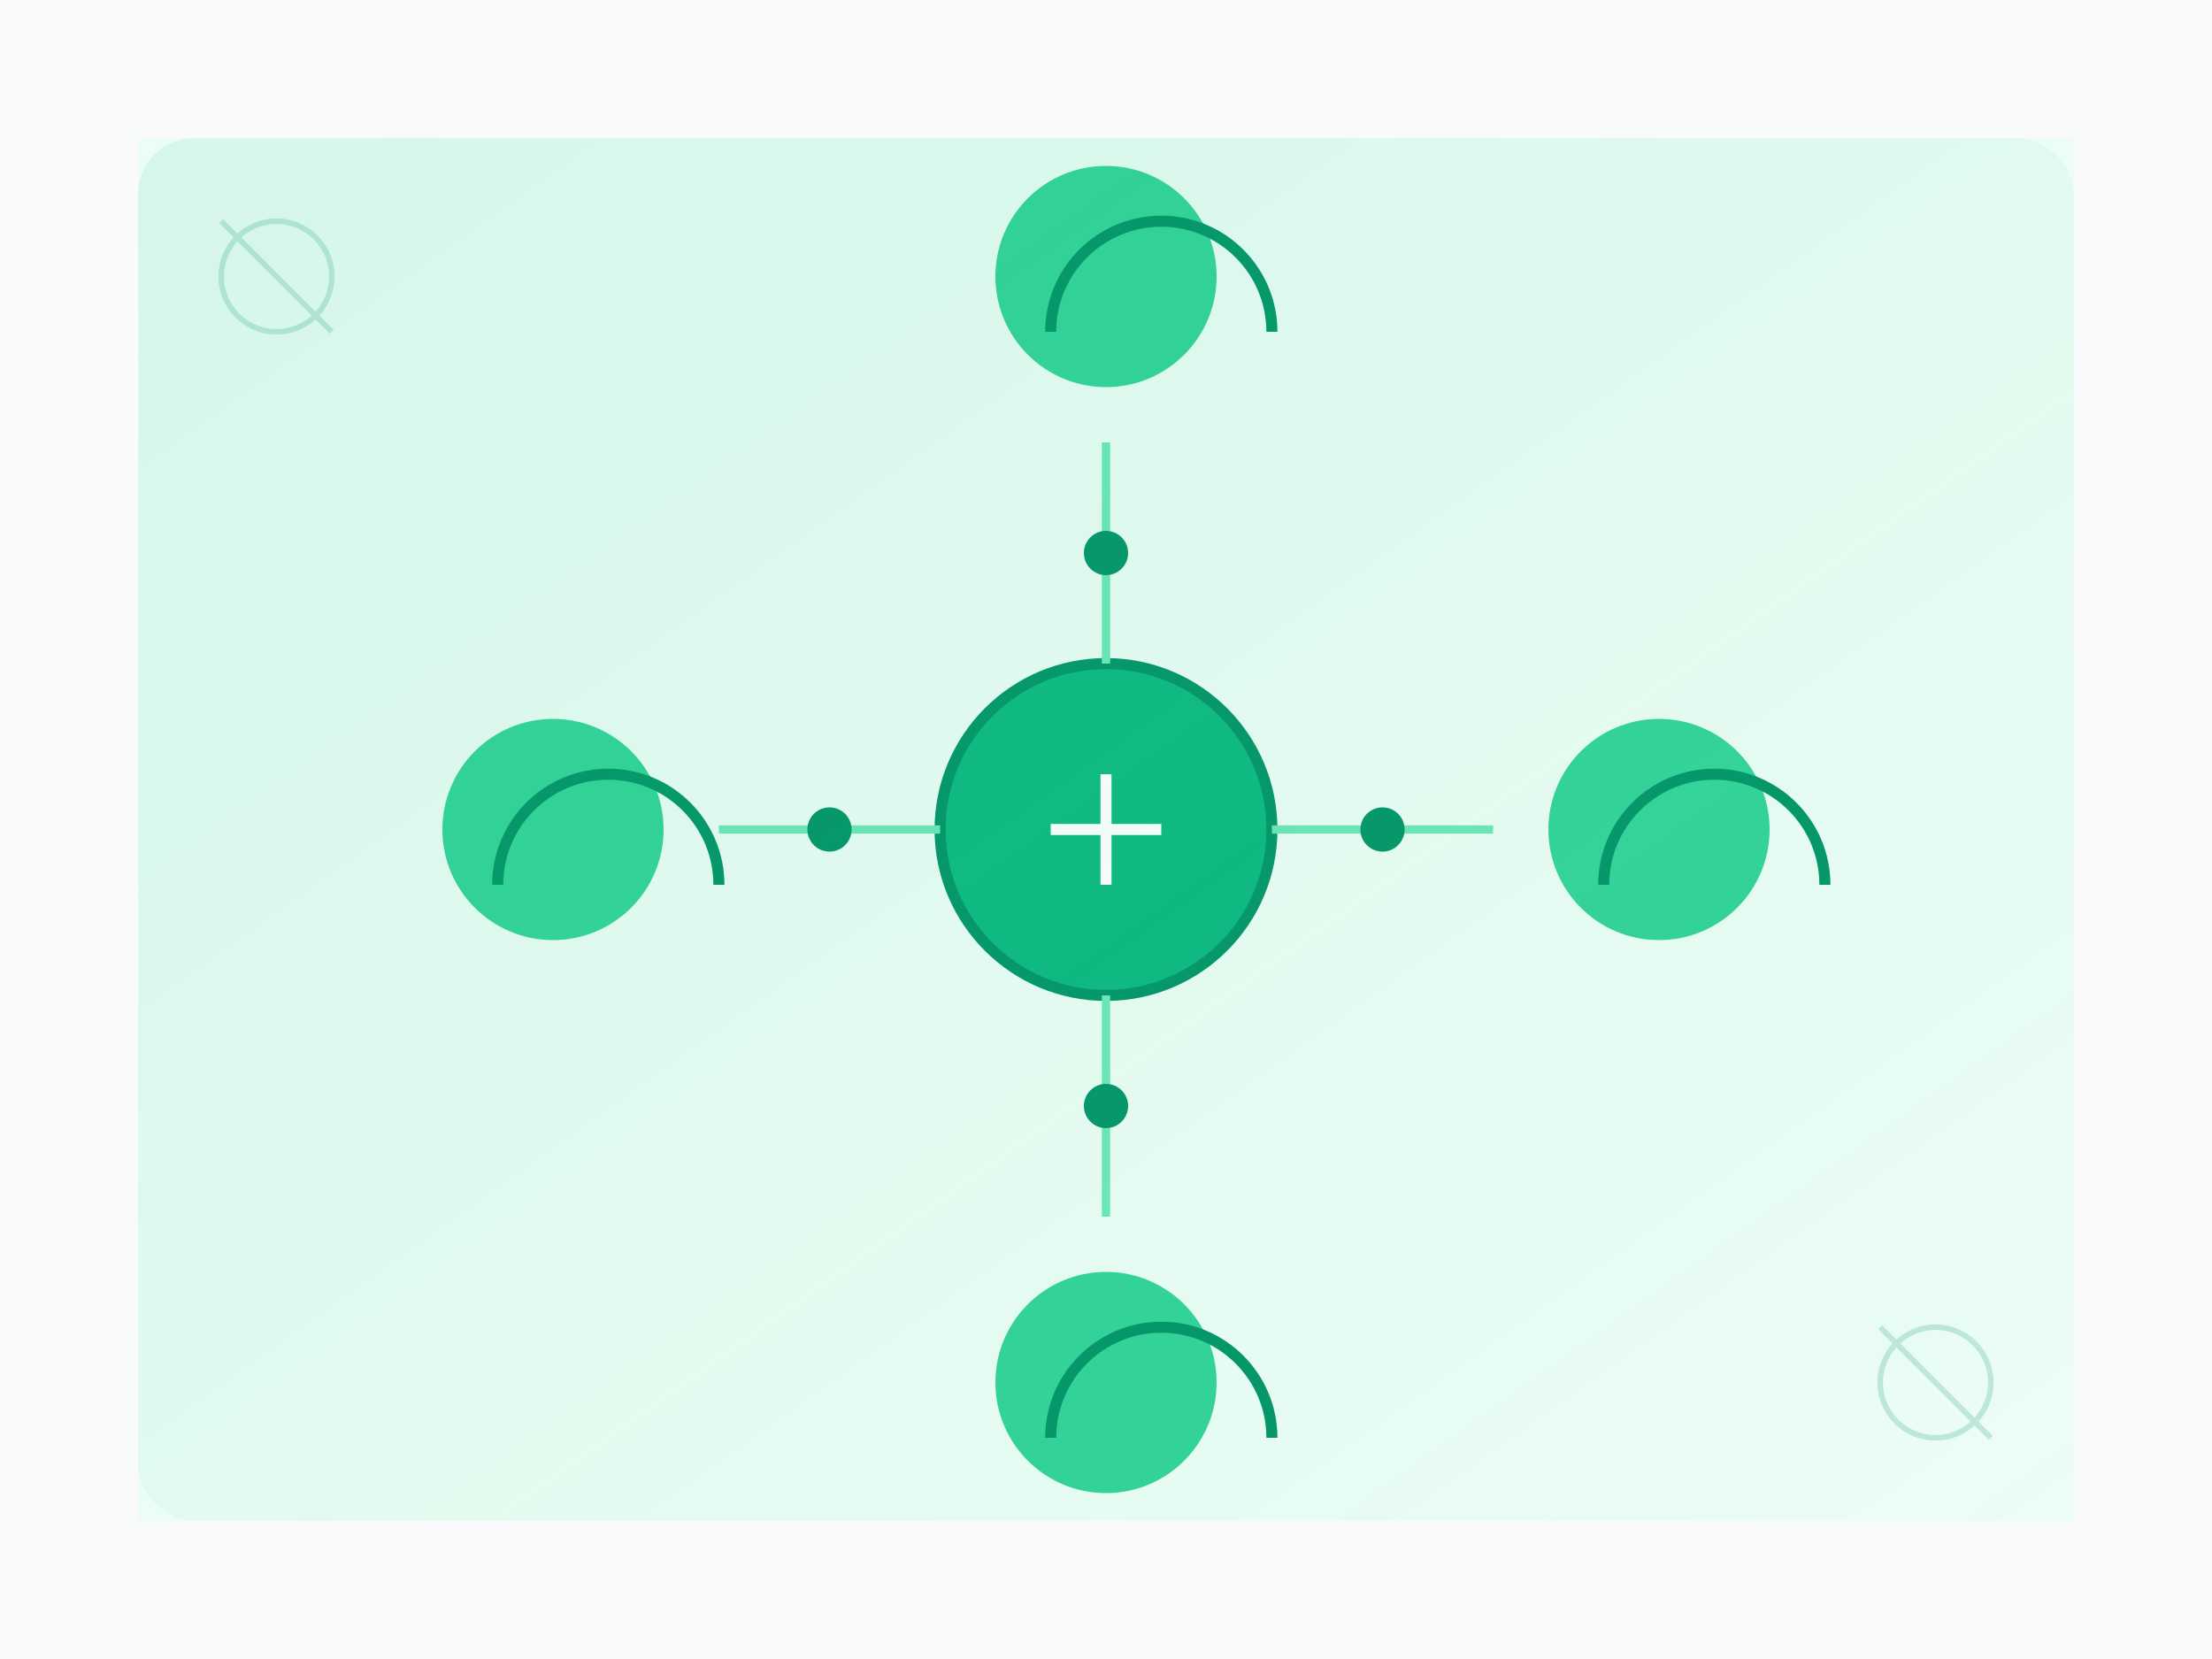 <?xml version="1.0" encoding="UTF-8"?>
<svg width="800" height="600" viewBox="0 0 800 600" fill="none" xmlns="http://www.w3.org/2000/svg">
  <!-- Background Elements -->
  <path d="M0 0h800v600H0z" fill="#F8FAFC"/>
  <path d="M50 50h700v500H50z" fill="#ECFDF5" rx="20"/>
  
  <!-- Central Hub -->
  <g class="central-hub">
    <circle cx="400" cy="300" r="60" fill="#10B981" stroke="#059669" stroke-width="4"/>
    <path d="M380 300h40M400 280v40" stroke="white" stroke-width="4"/>
  </g>
  
  <!-- Connected People -->
  <g class="people">
    <!-- Person 1 (Top) -->
    <g transform="translate(400,100)">
      <circle r="40" fill="#34D399"/>
      <path d="M-20 20c0-22.09 17.91-40 40-40s40 17.91 40 40" stroke="#059669" stroke-width="4"/>
      <animate attributeName="transform" type="rotate" values="0;5;0;-5;0" dur="4s" repeatCount="indefinite" additive="sum"/>
    </g>
    
    <!-- Person 2 (Right) -->
    <g transform="translate(600,300)">
      <circle r="40" fill="#34D399"/>
      <path d="M-20 20c0-22.09 17.91-40 40-40s40 17.91 40 40" stroke="#059669" stroke-width="4"/>
      <animate attributeName="transform" type="rotate" values="0;-5;0;5;0" dur="3.5s" repeatCount="indefinite" additive="sum"/>
    </g>
    
    <!-- Person 3 (Bottom) -->
    <g transform="translate(400,500)">
      <circle r="40" fill="#34D399"/>
      <path d="M-20 20c0-22.09 17.91-40 40-40s40 17.91 40 40" stroke="#059669" stroke-width="4"/>
      <animate attributeName="transform" type="rotate" values="0;5;0;-5;0" dur="4.5s" repeatCount="indefinite" additive="sum"/>
    </g>
    
    <!-- Person 4 (Left) -->
    <g transform="translate(200,300)">
      <circle r="40" fill="#34D399"/>
      <path d="M-20 20c0-22.09 17.91-40 40-40s40 17.91 40 40" stroke="#059669" stroke-width="4"/>
      <animate attributeName="transform" type="rotate" values="0;-5;0;5;0" dur="4s" repeatCount="indefinite" additive="sum"/>
    </g>
  </g>
  
  <!-- Connection Lines -->
  <g class="connections" stroke="#6EE7B7" stroke-width="3">
    <!-- Animated Connection Lines -->
    <path d="M400 160L400 240">
      <animate attributeName="stroke-dasharray" values="0,20;20,0" dur="2s" repeatCount="indefinite"/>
    </path>
    <path d="M540 300L460 300">
      <animate attributeName="stroke-dasharray" values="0,20;20,0" dur="2s" repeatCount="indefinite"/>
    </path>
    <path d="M400 440L400 360">
      <animate attributeName="stroke-dasharray" values="0,20;20,0" dur="2s" repeatCount="indefinite"/>
    </path>
    <path d="M260 300L340 300">
      <animate attributeName="stroke-dasharray" values="0,20;20,0" dur="2s" repeatCount="indefinite"/>
    </path>
  </g>
  
  <!-- Floating Elements -->
  <g class="floating-elements">
    <!-- Connection Dots -->
    <circle cx="400" cy="200" r="8" fill="#059669">
      <animate attributeName="r" values="8;10;8" dur="2s" repeatCount="indefinite"/>
    </circle>
    <circle cx="500" cy="300" r="8" fill="#059669">
      <animate attributeName="r" values="8;10;8" dur="2.5s" repeatCount="indefinite"/>
    </circle>
    <circle cx="400" cy="400" r="8" fill="#059669">
      <animate attributeName="r" values="8;10;8" dur="3s" repeatCount="indefinite"/>
    </circle>
    <circle cx="300" cy="300" r="8" fill="#059669">
      <animate attributeName="r" values="8;10;8" dur="2.8s" repeatCount="indefinite"/>
    </circle>
  </g>
  
  <!-- Decorative Elements -->
  <g class="decorative" opacity="0.2">
    <circle cx="100" cy="100" r="20" stroke="#059669" stroke-width="2" fill="none"/>
    <circle cx="700" cy="500" r="20" stroke="#059669" stroke-width="2" fill="none"/>
    <path d="M120 120l-40-40M680 480l40 40" stroke="#059669" stroke-width="2"/>
  </g>
  
  <!-- Gradient Overlays -->
  <defs>
    <linearGradient id="network-glow" x1="0" y1="0" x2="1" y2="1">
      <stop offset="0%" stop-color="#10B981" stop-opacity="0.1"/>
      <stop offset="100%" stop-color="#10B981" stop-opacity="0"/>
    </linearGradient>
  </defs>
  <rect x="50" y="50" width="700" height="500" rx="20" fill="url(#network-glow)"/>
</svg> 